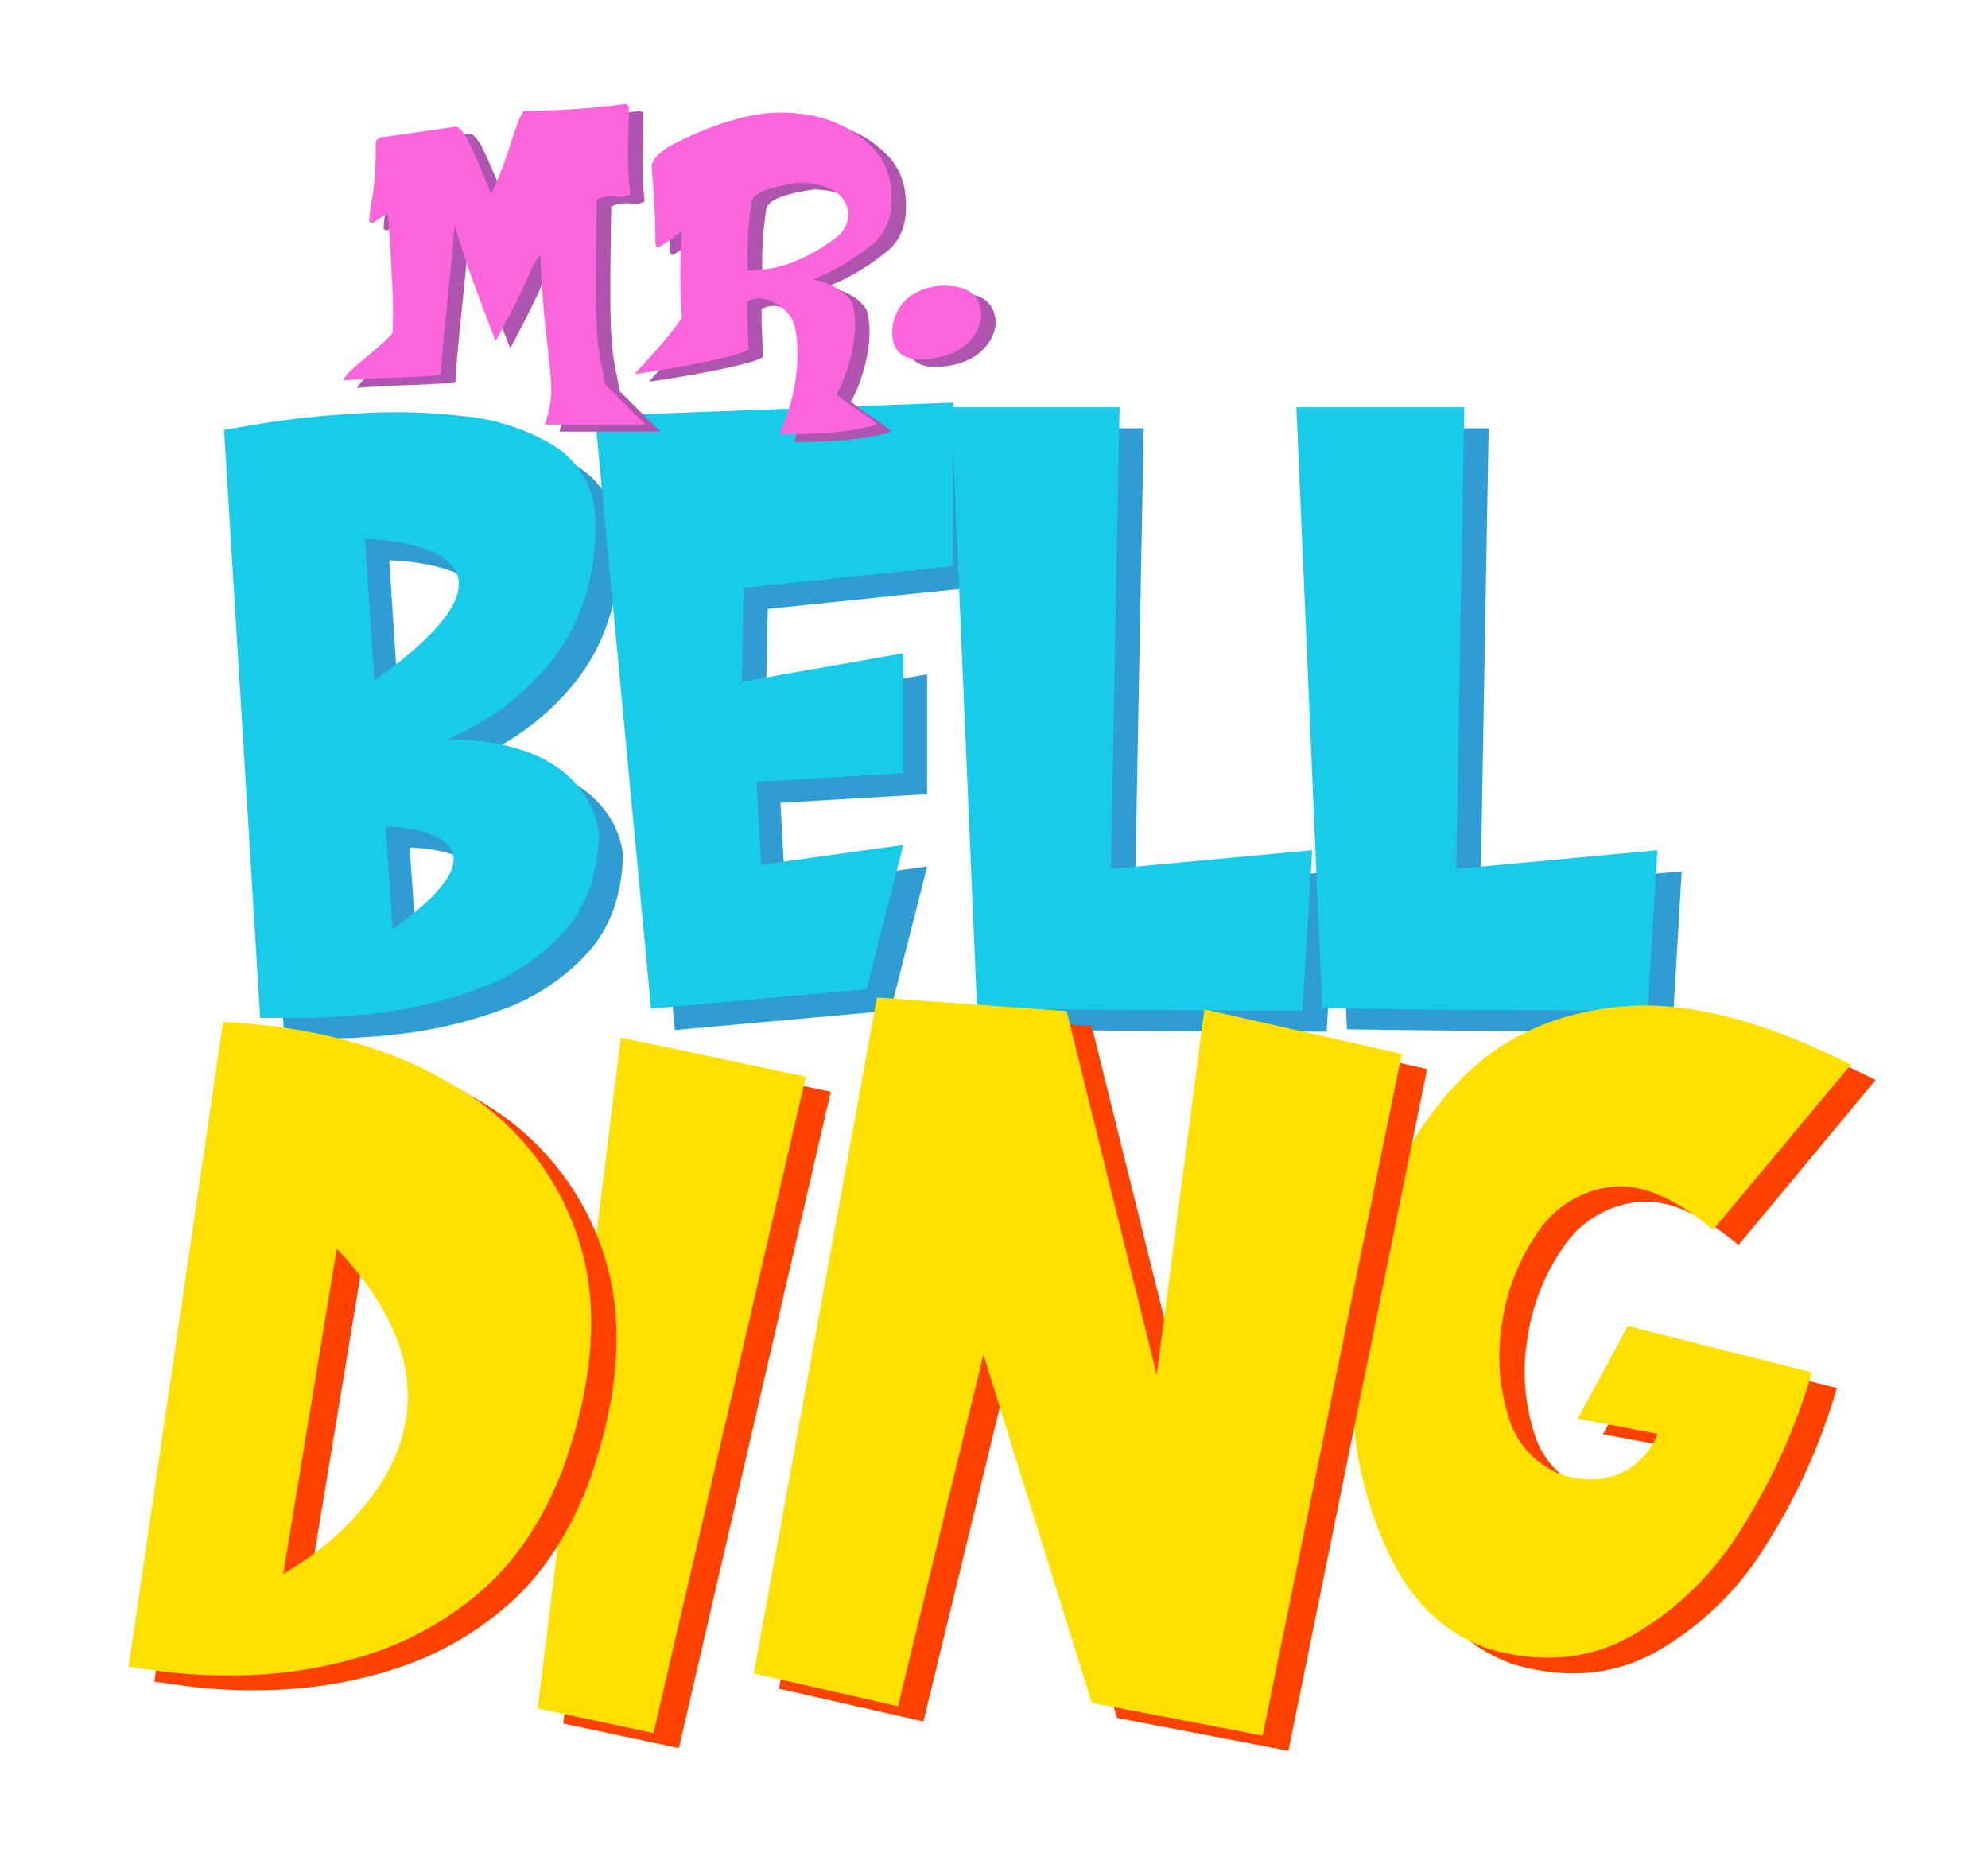 <svg id="Layer_1" data-name="Layer 1" xmlns="http://www.w3.org/2000/svg" viewBox="0 0 229.44 216"><defs><style>.cls-1{fill:#2f9cd3;}.cls-2{fill:#18cbe8;}.cls-3{fill:#af54af;}.cls-4{fill:#fc65dc;}.cls-5{fill:#ff4200;}.cls-6{fill:#ffe000;}</style></defs><path class="cls-1" d="M28.64,52s1.44-.22,4.27-.72a104.61,104.61,0,0,1,10.55-1.12A65.72,65.72,0,0,1,56,50.46a24.66,24.66,0,0,1,10.69,3.41,10.28,10.28,0,0,1,4.8,8.36c.23,7.55-2.24,13.16-5.66,17.16a29.87,29.87,0,0,1-11.5,8.31c17.39.09,17.52,11.1,17.57,11-.14,4.72-1.53,8.54-4.18,11.37a24.66,24.66,0,0,1-9.7,6.42,51.26,51.26,0,0,1-11.5,2.79,76.32,76.32,0,0,1-9.7.58c-2.66,0-4,0-4,0ZM46,81c22.6-16.08-1.12-16.3-1.08-16.35Zm2.11,28.71C64.4,98,47.28,97.81,47.28,97.81Z"/><path class="cls-1" d="M71.45,50.42l41.33-1.53V67.76L88.61,70.27,88.39,81.1,107,77.82V91.65l-16.93,1,.53,9.57L107,100l-4.22,16.63-24.89,2.24Z"/><path class="cls-1" d="M112.58,49.43H132l-1,53.27,23.23-2.15-1.12,18.51q-18.94,0-37.56-.27Z"/><path class="cls-1" d="M152.41,49.43h19.4l-.94,53.27,23.22-2.15L193,119.06c-12.62,0-25.16-.09-37.55-.27Z"/><path class="cls-2" d="M25.86,49.61s1.43-.23,4.26-.72a101.69,101.69,0,0,1,10.56-1.13A65.59,65.59,0,0,1,53.21,48a24.67,24.67,0,0,1,10.7,3.42,10.24,10.24,0,0,1,4.8,8.35C68.94,67.35,66.47,73,63.05,77a29.74,29.74,0,0,1-11.5,8.31c17.39.09,17.52,11.1,17.57,11-.14,4.72-1.53,8.54-4.18,11.37a24.62,24.62,0,0,1-9.7,6.42,50.85,50.85,0,0,1-11.5,2.79,72.92,72.92,0,0,1-9.71.58c-2.65,0-4,0-4,0ZM43.2,78.54c22.59-16.09-1.13-16.31-1.08-16.36Zm2.11,28.7c16.3-11.63-.81-11.86-.81-11.86Z"/><path class="cls-2" d="M68.67,48,110,46.46V65.33L85.83,67.84l-.22,10.83,18.64-3.28V89.23l-16.94,1,.54,9.57,16.4-2.29L100,114.16,75.14,116.4Z"/><path class="cls-2" d="M109.8,47h19.41l-1,53.28,23.23-2.16-1.13,18.51q-18.93,0-37.55-.27Z"/><path class="cls-2" d="M149.62,47H169l-.94,53.28,23.22-2.16-1.12,18.51q-18.94,0-37.56-.27Z"/><path class="cls-3" d="M73.88,12.8c.21.1.33.19.36.29,0,.35,0,1.73-.07,4.14a42.27,42.27,0,0,0,.23,6,2.37,2.37,0,0,1-1.67.26,4.08,4.08,0,0,0-2.18.34c-.3,16.91,0,16.21,1,21.34l4.65,4.64H64.55c1.16-3.48.73-4.66.26-9.66s-.72-6.61-.75-9.86c-.27.09-.82,1-1.63,2.84s-2,4.16-3.54,7.06q-3.35-8.46-4.75-13.42c-.26,4.08-1.46,14-1.58,17.31-1.9.38-7.81.32-11.32.69.56-1.32,3.94-3.39,5.72-5.47a46.54,46.54,0,0,0,0-5.16q-.12-2.7-.49-8.59a5.87,5.87,0,0,0-1.69,1h-.3c-.06,0-.13-.08-.21-.23a22.36,22.36,0,0,1,.36-2.78,38.7,38.7,0,0,0,.36-6c0-.58.39-.87,1.16-.87L50.28,16c1.64-.23,2.93-.42,3.88-.57q.59,0,1.38,1.38,1.11,2.22,2.77,6.4a42.64,42.64,0,0,0,2.28-5.92c.79-2.46,1.31-3.68,1.58-3.68A94,94,0,0,0,73.88,12.8Z"/><path class="cls-3" d="M91.18,13.84q6.87-.18,10.93,3.78a7.45,7.45,0,0,1,2.33,4.44c.46,3.36-.34,5.77-2.41,7.21a25.34,25.34,0,0,1-6.51,3.8q3.39.8,4.48,2.68c1.19,3.8-.93,9.22-1.79,10.57,1.17,1.16,3.49,2.32,4.65,3.48C99.38,51,93.79,51,91.57,51c2.62-5.43,2.45-11.35,1.51-13.33a5.32,5.32,0,0,0-3-2.25,2.82,2.82,0,0,0-2.18.25c0,1.77,0,1.92.18,5.47-.33.58-5.75,1.83-13.1,2.9-.15-.12,3.48-3.56,5.39-6.52a68.28,68.28,0,0,1,0-10,21.93,21.93,0,0,1-2.76,1.93q-.3-.09-.3-.66,0-3.81-.44-8.8c.24-.93,1.17-1.8,2.77-2.62Q86.24,14.06,91.18,13.84ZM88,32a13.81,13.81,0,0,0,4.94-.83,20.23,20.23,0,0,0,5.77-3.39,4.44,4.44,0,0,0,.94-2q-.13-3.7-5.68-3.92c-3.35.48-5.18,1.18-5.5,2.12A39.22,39.22,0,0,0,88,32Z"/><path class="cls-3" d="M111.21,33.87q3.6.18,3.71,3.45a4.42,4.42,0,0,1-.53,1.78c-1.18,2.06-3.32,3.15-6.43,3.25-2.21,0-3.31-1.07-3.31-3.11A5.19,5.19,0,0,1,106.79,35,6.94,6.94,0,0,1,111.21,33.87Z"/><path class="cls-4" d="M72.2,12c.22.09.34.19.37.29,0,.34,0,1.72-.07,4.13a42.2,42.2,0,0,0,.23,6,2.32,2.32,0,0,1-1.67.26,4.21,4.21,0,0,0-2.19.34c-.29,16.92,0,16.21,1,21.34L74.49,49H62.88c1.16-3.49.73-4.67.26-9.66a98,98,0,0,1-.75-9.87c-.27.09-.82,1-1.63,2.85s-2,4.16-3.55,7.05q-3.33-8.46-4.75-13.42C52.21,30,51,40,50.89,43.23c-1.9.38-7.81.32-11.32.69.56-1.31,3.93-3.39,5.72-5.47a46.58,46.58,0,0,0,0-5.16c-.08-1.79-.25-4.66-.5-8.59a6,6,0,0,0-1.68,1h-.3c-.07,0-.14-.07-.21-.22A22.21,22.21,0,0,1,43,22.65a38.61,38.61,0,0,0,.36-6c0-.58.39-.87,1.16-.87l4.12-.59c1.65-.23,2.94-.42,3.89-.57q.59,0,1.38,1.38c.73,1.48,1.66,3.62,2.77,6.4a42.64,42.64,0,0,0,2.28-5.92c.78-2.45,1.31-3.68,1.57-3.68A95.71,95.71,0,0,0,72.2,12Z"/><path class="cls-4" d="M89.51,13q6.85-.16,10.93,3.78a7.56,7.56,0,0,1,2.33,4.44c.46,3.37-.35,5.77-2.41,7.21a24.78,24.78,0,0,1-6.51,3.8c2.25.54,3.75,1.43,4.48,2.68,1.19,3.81-.93,9.22-1.79,10.57,1.16,1.16,3.49,2.33,4.65,3.49-3.49,1.16-9.08,1.16-11.29,1.16,2.62-5.43,2.45-11.35,1.51-13.33a5.28,5.28,0,0,0-3-2.26,2.87,2.87,0,0,0-2.18.25c0,1.77,0,1.92.18,5.47-.33.58-5.75,1.84-13.1,2.9-.15-.11,3.48-3.55,5.38-6.51a71.49,71.49,0,0,1,0-10,22,22,0,0,1-2.75,1.93q-.3-.1-.3-.66c0-2.55-.15-5.48-.44-8.81.24-.93,1.17-1.8,2.77-2.61Q84.56,13.22,89.51,13Zm-3.2,18.2a14.06,14.06,0,0,0,4.94-.84A20.36,20.36,0,0,0,97,27a4.58,4.58,0,0,0,.94-2q-.13-3.72-5.68-3.93-5,.72-5.5,2.12A39.32,39.32,0,0,0,86.31,31.2Z"/><path class="cls-4" d="M109.54,33c2.4.12,3.64,1.28,3.71,3.45a4.47,4.47,0,0,1-.53,1.79q-1.77,3.09-6.43,3.24-3.32,0-3.31-3.11a5.21,5.21,0,0,1,2.14-4.25A6.94,6.94,0,0,1,109.54,33Z"/><path class="cls-5" d="M200.64,143.68c-4.47-3.73-8.39-5.39-11.84-4.94a11.81,11.81,0,0,0-8.37,5.18,24.54,24.54,0,0,0-4.14,10.52,23.39,23.39,0,0,0,.79,11,10.07,10.07,0,0,0,6.48,6.64c4.81,1.38,9-.72,10.67-4.85L185,165.52l5.77-10.68L212,160.18a70,70,0,0,1-8.1,18,35.52,35.52,0,0,1-12.69,12.41c-4.92,2.77-10.43,3.25-16.55,1.48-4.8-1.69-8.56-5.12-11.2-10.37A44.67,44.67,0,0,1,159,163.45a58.57,58.57,0,0,1,2.7-20.47,40.93,40.93,0,0,1,10.17-17.06c4.69-4.63,10.73-7.31,18.14-8s16.22,1.54,26.46,6.71Z"/><path class="cls-6" d="M197.71,141.92c-4.46-3.73-8.39-5.39-11.84-4.94a11.85,11.85,0,0,0-8.37,5.19,24.63,24.63,0,0,0-4.14,10.51,23.43,23.43,0,0,0,.8,11,10,10,0,0,0,6.48,6.63c4.81,1.39,9-.72,10.67-4.84l-9.22-1.76,5.78-10.68,21.24,5.34a70.07,70.07,0,0,1-8.1,18,35.59,35.59,0,0,1-12.69,12.41c-4.92,2.77-10.44,3.25-16.56,1.49-4.8-1.69-8.55-5.12-11.2-10.38a44.63,44.63,0,0,1-4.48-18.22,58.72,58.72,0,0,1,2.7-20.46A41.07,41.07,0,0,1,169,124.16c4.7-4.62,10.73-7.31,18.14-8s16.22,1.54,26.47,6.71Z"/><path class="cls-5" d="M74.57,121.49,95.88,126,78.35,201.74,65,198.9Z"/><path class="cls-5" d="M141.92,118.23l22.78,5.15-16,78.67-19.77-3.79-12.49-40.19-9.87,40.6L89.9,194.88l14.21-78L126,118.41l10.41,42Z"/><path class="cls-6" d="M71.65,119.74,93,124.26,75.42,200l-13.37-2.84Z"/><path class="cls-6" d="M139,116.48l22.78,5.15L145.72,200.3,126,196.51l-12.5-40.19-9.86,40.59L87,193.12l14.21-78,21.89,1.56,10.4,42Z"/><path class="cls-5" d="M28.67,119.69c10.46.51,19.29,2.94,26.47,7.23a31.54,31.54,0,0,1,14.5,17.71c2.5,7.56,1.91,16.46-1.81,26.81-2.41,6.08-5.65,10.83-9.67,14.17a36.76,36.76,0,0,1-12.92,7.09A51,51,0,0,1,32.09,195a60.88,60.88,0,0,1-10.28-.38l-4-.56Zm6.94,63.74,2.6-1.69a34.5,34.5,0,0,0,5.74-5c6-6.48,10.82-17.24-2.13-30.89Z"/><path class="cls-6" d="M25.74,117.94c10.46.51,19.3,2.94,26.48,7.22a31.59,31.59,0,0,1,14.49,17.71c2.51,7.56,1.91,16.46-1.81,26.82-2.4,6.08-5.65,10.83-9.66,14.16A37,37,0,0,1,42.31,191a51.38,51.38,0,0,1-13.15,2.29,62.89,62.89,0,0,1-10.27-.38l-4.05-.56Zm6.94,63.73L35.29,180A34.44,34.44,0,0,0,41,175c5.95-6.48,10.82-17.24-2.13-30.89Z"/></svg>